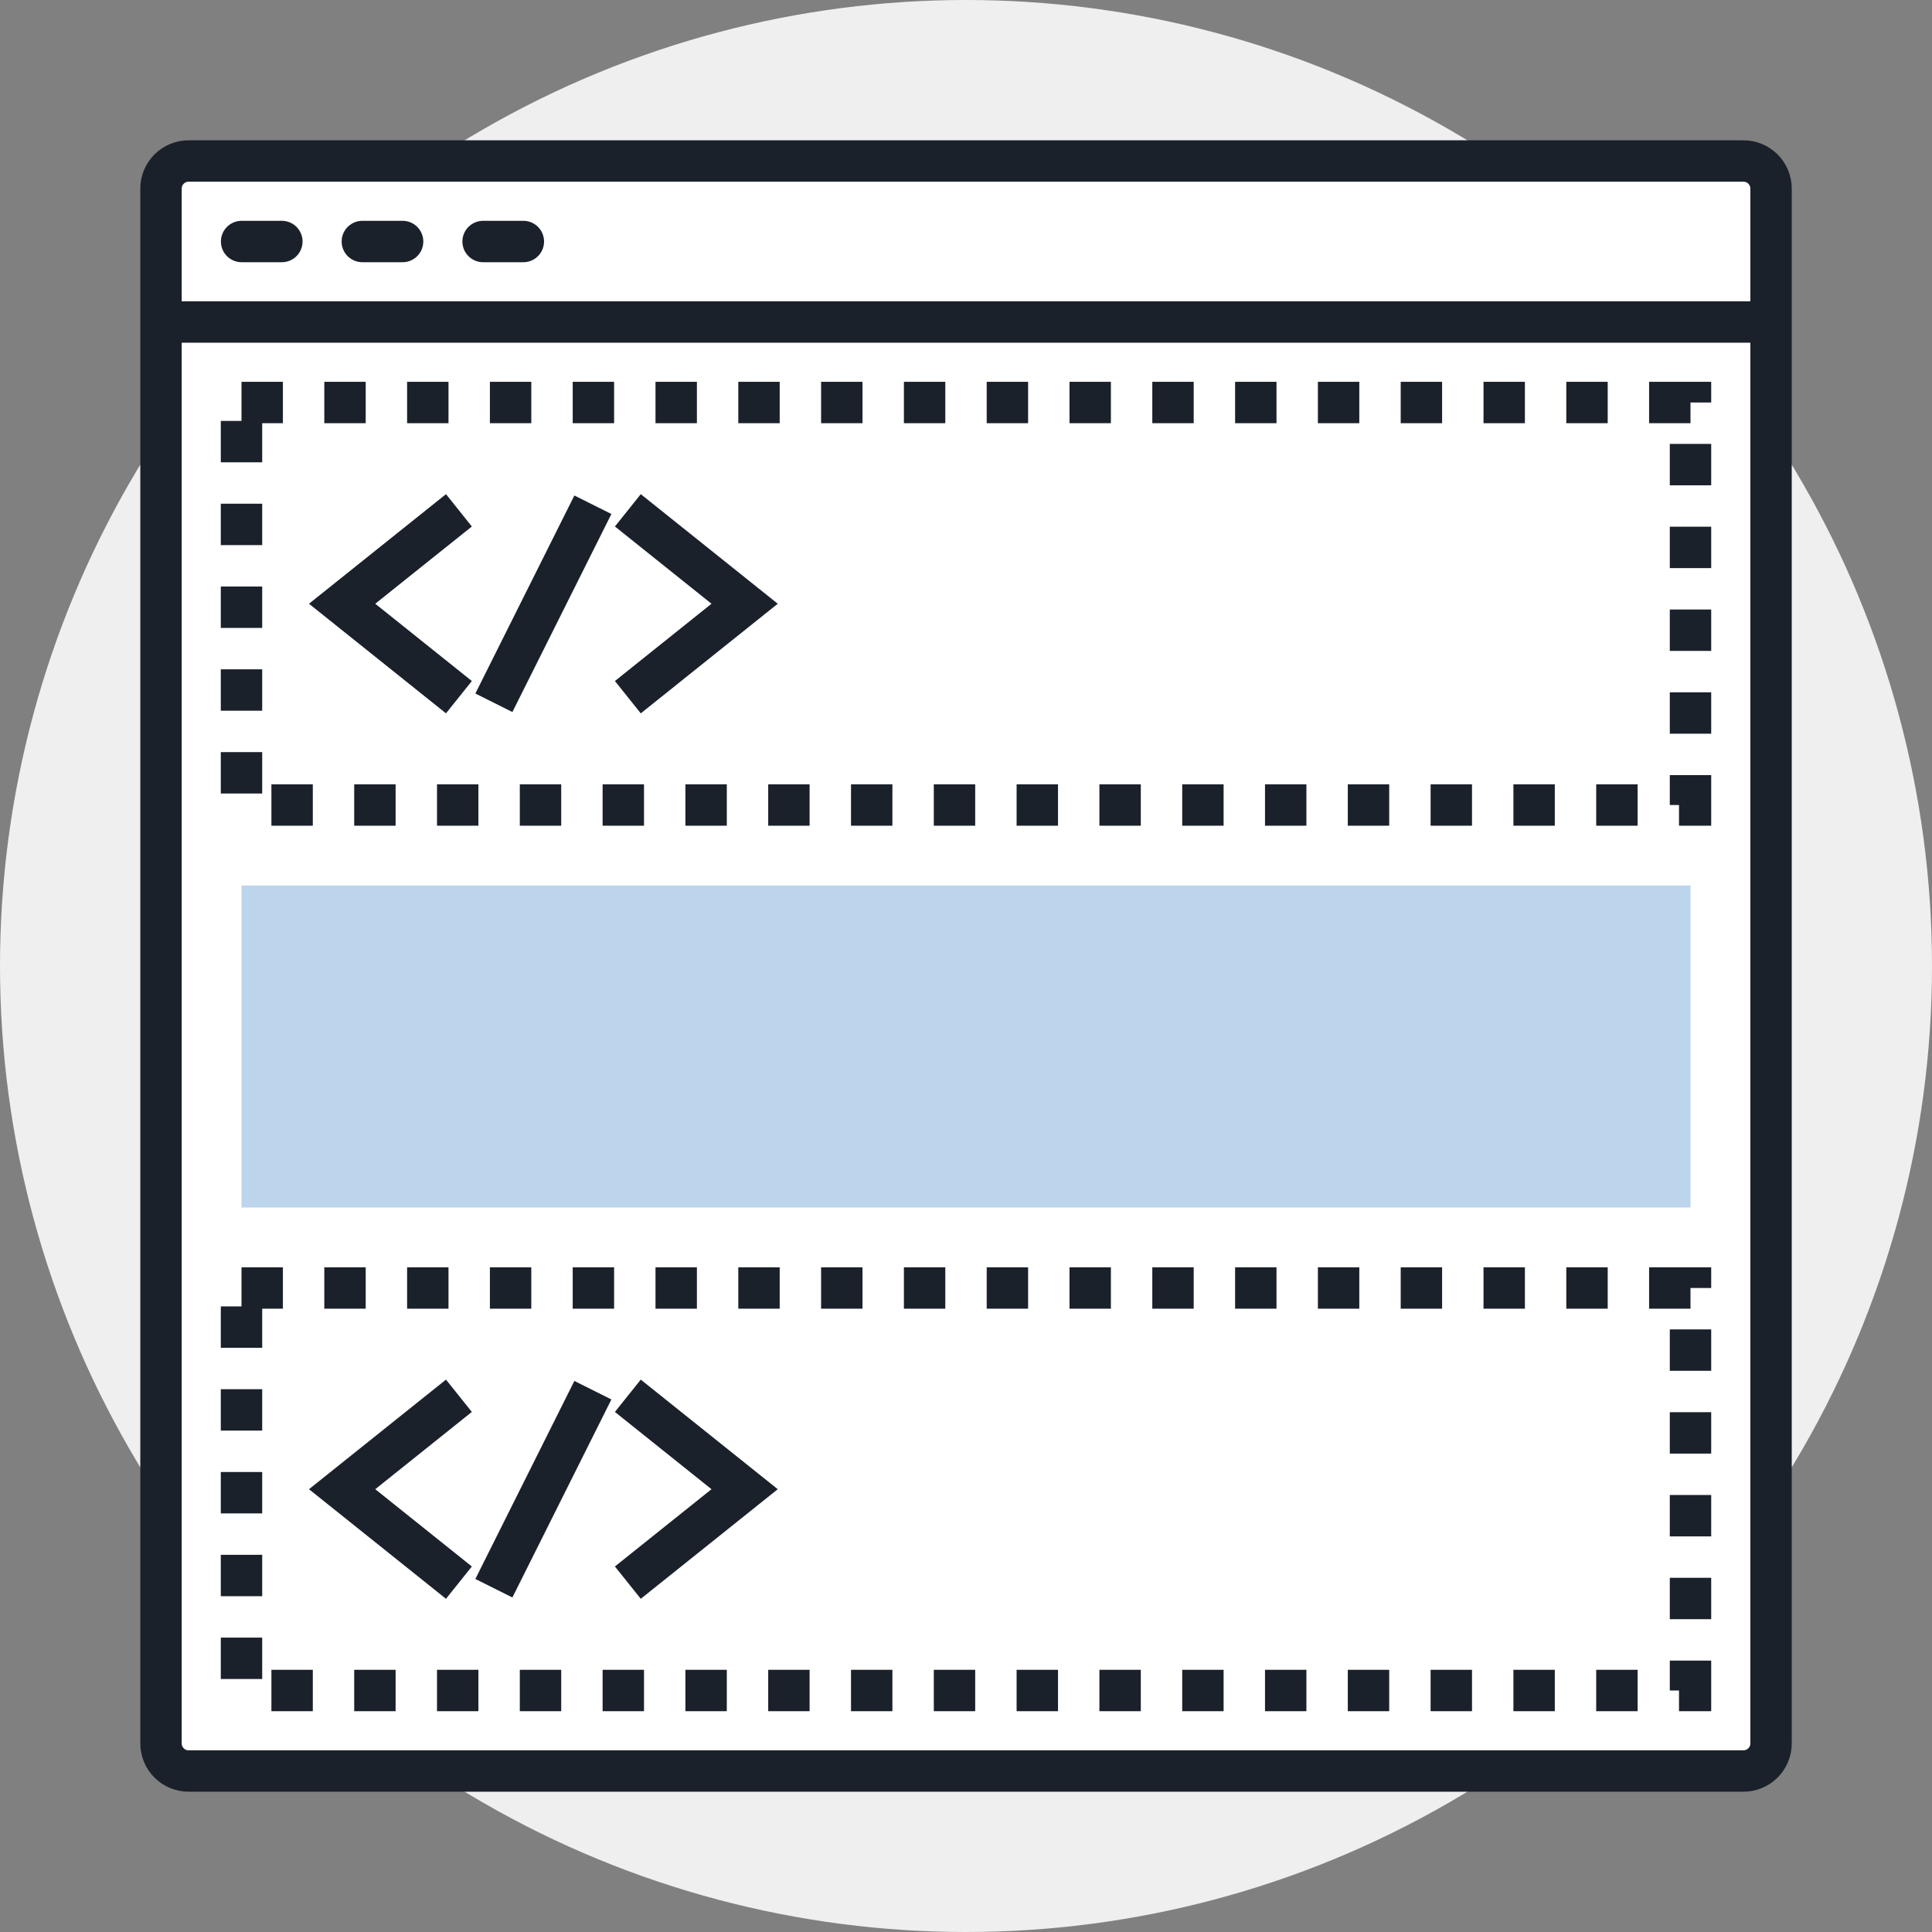 <?xml version="1.0" encoding="UTF-8"?>
<svg fill="none" viewBox="0 0 140 140" xmlns="http://www.w3.org/2000/svg">
<rect x="0" y="0" width="140" height="140" fill="#808080" stroke="none"/>
<circle cx="70" cy="70" r="70" fill="#EFEFEF"/>
<rect transform="translate(11.667 11.667)" width="116.67" height="116.67" rx="2" fill="#fff"/>
<path transform="translate(11.667 11.667)" d="m0 11.667v103c0 1.104 0.895 2 2 2h112.67c1.104 0 2-0.896 2-2v-103m-116.67 0v-9.667c0-1.105 0.895-2 2-2h112.67c1.104 0 2 0.895 2 2v9.667m-116.67 0h116.67m-110.83-5.833h2.917m5.833 0h2.917m5.833 0h2.917" stroke="#1B212B" stroke-linecap="round" stroke-width="3"/>
<rect transform="translate(17.5 93.333)" width="105" height="29.167" stroke="#1B212B" stroke-dasharray="3 3" stroke-width="3"/>
<path transform="translate(24.792 102.08)" d="M7.292 11.667L0 5.833L7.292 0M11.667 11.667L17.5 0M21.875 0L29.167 5.833L21.875 11.667" stroke="#1B212B" stroke-linecap="square" stroke-width="3"/>
<rect transform="translate(17.5 64.167)" width="105" height="23.333" fill="#BCD5EC"/>
<rect transform="translate(17.5 29.167)" width="105" height="29.167" stroke="#1B212B" stroke-dasharray="3 3" stroke-width="3"/>
<path transform="translate(24.792 37.917)" d="M7.292 11.667L0 5.833L7.292 0M11.667 11.667L17.5 0M21.875 0L29.167 5.833L21.875 11.667" stroke="#1B212B" stroke-linecap="square" stroke-width="3"/>
</svg>
